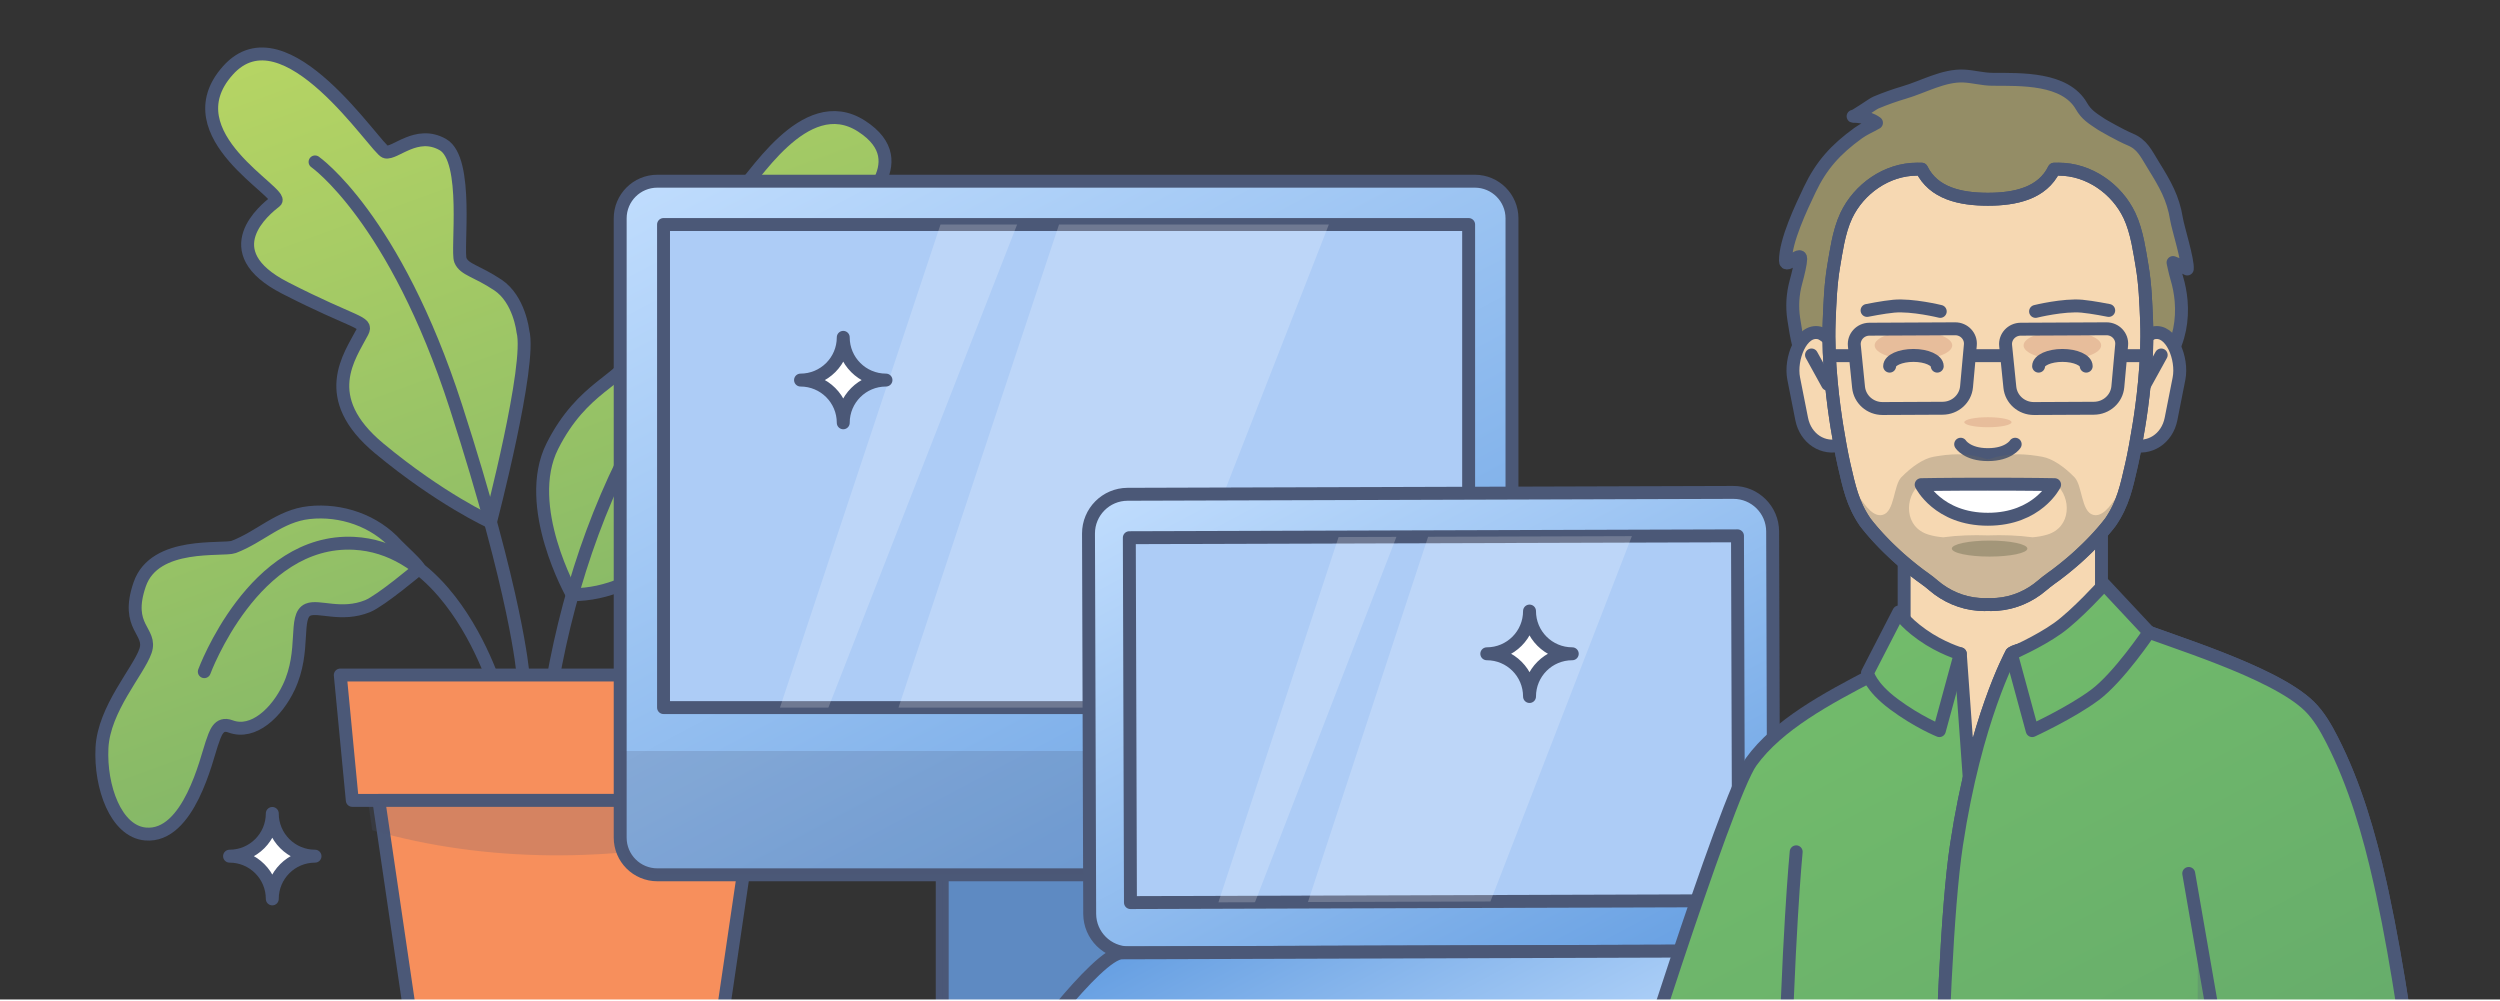 <?xml version="1.0" encoding="utf-8"?>
<!-- Generator: Adobe Illustrator 25.0.1, SVG Export Plug-In . SVG Version: 6.00 Build 0)  -->
<svg version="1.1" id="Layer_1" xmlns="http://www.w3.org/2000/svg" xmlns:xlink="http://www.w3.org/1999/xlink" x="0px" y="0px"
	 viewBox="0 0 774 310" style="enable-background:new 0 0 774 310;" xml:space="preserve">
<rect x="0" y="0" width="774" height="310" fill="#333333" stroke="none"/>
<style type="text/css">
	.st0{fill:url(#SVGID_1_);stroke:#4B5877;stroke-width:3;stroke-linecap:round;stroke-linejoin:round;stroke-miterlimit:10;}
	.st1{fill:url(#SVGID_2_);stroke:#4B5877;stroke-width:3;stroke-linecap:round;stroke-linejoin:round;stroke-miterlimit:10;}
	.st2{fill:url(#SVGID_3_);stroke:#4B5877;stroke-width:3;stroke-linecap:round;stroke-linejoin:round;stroke-miterlimit:10;}
	.st3{fill:none;stroke:#4B5877;stroke-width:3;stroke-linecap:round;stroke-linejoin:round;stroke-miterlimit:10;}
	.st4{fill:#F78F5C;stroke:#4B5877;stroke-width:3;stroke-linecap:round;stroke-linejoin:round;stroke-miterlimit:10;}
	.st5{opacity:0.2;fill:#4B5877;}
	.st6{fill:#669FE2;stroke:#4B5877;stroke-width:3;stroke-linecap:round;stroke-linejoin:round;stroke-miterlimit:10;}
	.st7{opacity:0.3;fill:#4B5877;}
	.st8{fill:url(#SVGID_4_);stroke:#4B5877;stroke-width:3;stroke-linecap:round;stroke-linejoin:round;stroke-miterlimit:10;}
	.st9{fill:#ADCCF6;stroke:#4B5877;stroke-width:3;stroke-linecap:round;stroke-linejoin:round;stroke-miterlimit:10;}
	.st10{opacity:0.2;fill:#FFFFFF;}
	.st11{fill:#F6D8B2;stroke:#4B5877;stroke-width:3;stroke-linecap:round;stroke-linejoin:round;stroke-miterlimit:10;}
	.st12{fill:url(#SVGID_5_);stroke:#4B5877;stroke-width:3;stroke-linecap:round;stroke-linejoin:round;stroke-miterlimit:10;}
	.st13{fill:#5CA06B;stroke:#4B5877;stroke-width:3;stroke-linecap:round;stroke-linejoin:round;stroke-miterlimit:10;}
	.st14{fill:url(#SVGID_6_);stroke:#4B5877;stroke-width:3;stroke-linecap:round;stroke-linejoin:round;stroke-miterlimit:10;}
	.st15{fill:url(#SVGID_7_);stroke:#4B5877;stroke-width:3;stroke-linecap:round;stroke-linejoin:round;stroke-miterlimit:10;}
	.st16{fill:url(#SVGID_8_);stroke:#4B5877;stroke-width:3;stroke-linecap:round;stroke-linejoin:round;stroke-miterlimit:10;}
	.st17{display:none;}
	
		.st18{display:inline;fill:#F6D8B2;stroke:#504E51;stroke-width:3;stroke-linecap:round;stroke-linejoin:round;stroke-miterlimit:10;}
	.st19{display:inline;fill:none;stroke:#504E51;stroke-width:3;stroke-linecap:round;stroke-linejoin:round;stroke-miterlimit:10;}
	.st20{display:inline;fill:#E7BD9B;}
	.st21{fill:#948D66;stroke:#4B5877;stroke-width:3;stroke-linecap:round;stroke-linejoin:round;stroke-miterlimit:10;}
	.st22{opacity:0.6;fill:#948D66;}
	.st23{fill:#E7BD9B;}
	.st24{opacity:0.3;fill:#6D6A5D;}
	.st25{fill:#FFFFFF;stroke:#4B5877;stroke-width:3;stroke-linecap:round;stroke-linejoin:round;stroke-miterlimit:10;}
	.st26{fill:url(#SVGID_9_);stroke:#4B5877;stroke-width:4;stroke-linecap:round;stroke-linejoin:round;stroke-miterlimit:10;}
	.st27{fill:url(#SVGID_10_);stroke:#4B5877;stroke-width:4;stroke-linecap:round;stroke-linejoin:round;stroke-miterlimit:10;}
	.st28{fill:url(#SVGID_11_);stroke:#4B5877;stroke-width:4;stroke-linecap:round;stroke-linejoin:round;stroke-miterlimit:10;}
	.st29{fill:none;stroke:#4B5877;stroke-width:4;stroke-linecap:round;stroke-linejoin:round;stroke-miterlimit:10;}
	.st30{fill:#F78F5C;stroke:#4B5877;stroke-width:4;stroke-linecap:round;stroke-linejoin:round;stroke-miterlimit:10;}
	.st31{fill:#669FE2;stroke:#4B5877;stroke-width:4;stroke-linecap:round;stroke-linejoin:round;stroke-miterlimit:10;}
	.st32{fill:url(#SVGID_12_);stroke:#4B5877;stroke-width:4;stroke-linecap:round;stroke-linejoin:round;stroke-miterlimit:10;}
	.st33{fill:#ADCCF6;stroke:#4B5877;stroke-width:4;stroke-linecap:round;stroke-linejoin:round;stroke-miterlimit:10;}
	.st34{fill:#F6D8B2;stroke:#4B5877;stroke-width:4;stroke-linecap:round;stroke-linejoin:round;stroke-miterlimit:10;}
	.st35{fill:url(#SVGID_13_);stroke:#4B5877;stroke-width:4;stroke-linecap:round;stroke-linejoin:round;stroke-miterlimit:10;}
	.st36{fill:url(#SVGID_14_);stroke:#4B5877;stroke-width:4;stroke-linecap:round;stroke-linejoin:round;stroke-miterlimit:10;}
	.st37{fill:url(#SVGID_15_);stroke:#4B5877;stroke-width:4;stroke-linecap:round;stroke-linejoin:round;stroke-miterlimit:10;}
	.st38{fill:#5CA06B;stroke:#4B5877;stroke-width:4;stroke-linecap:round;stroke-linejoin:round;stroke-miterlimit:10;}
	.st39{fill:url(#SVGID_16_);stroke:#4B5877;stroke-width:4;stroke-linecap:round;stroke-linejoin:round;stroke-miterlimit:10;}
	.st40{fill:url(#SVGID_17_);stroke:#4B5877;stroke-width:4;stroke-linecap:round;stroke-linejoin:round;stroke-miterlimit:10;}
	.st41{fill:url(#SVGID_18_);stroke:#4B5877;stroke-width:4;stroke-linecap:round;stroke-linejoin:round;stroke-miterlimit:10;}
	
		.st42{display:inline;fill:#F6D8B2;stroke:#504E51;stroke-width:4;stroke-linecap:round;stroke-linejoin:round;stroke-miterlimit:10;}
	.st43{display:inline;fill:none;stroke:#504E51;stroke-width:4;stroke-linecap:round;stroke-linejoin:round;stroke-miterlimit:10;}
	.st44{fill:#948D66;stroke:#4B5877;stroke-width:4;stroke-linecap:round;stroke-linejoin:round;stroke-miterlimit:10;}
	.st45{fill:#FFFFFF;stroke:#4B5877;stroke-width:4;stroke-linecap:round;stroke-linejoin:round;stroke-miterlimit:10;}
	.st46{fill:#FFFFFF;}
</style>
<g>
	<g>
		<g>
			<linearGradient id="SVGID_1_" gradientUnits="userSpaceOnUse" x1="143.788" y1="-107.003" x2="313.201" y2="357.757">
				<stop  offset="8.597883e-03" style="stop-color:#CAE062"/>
				<stop  offset="0.998" style="stop-color:#5CA06B"/>
			</linearGradient>
			
				<path style="fill:url(#SVGID_1_);stroke:#4B5877;stroke-width:4;stroke-linecap:round;stroke-linejoin:round;stroke-miterlimit:10;" d="
				M177.17,184.12c0,0-15.53-27.41-6.16-46s21.77-20.36,24.43-28.04s1.03-33.33,9.63-42.81c8.6-9.48,18.07-2.92,22.86-6.8
				c4.78-3.88,21.04-32.87,38.8-21.42s-2.62,25.8-2.41,28.62c0.21,2.82,21.26,14.86,1.63,28.23S220.77,184.05,177.17,184.12z"/>
			<linearGradient id="SVGID_2_" gradientUnits="userSpaceOnUse" x1="59.057" y1="-76.117" x2="228.469" y2="388.644">
				<stop  offset="8.597883e-03" style="stop-color:#CAE062"/>
				<stop  offset="0.998" style="stop-color:#5CA06B"/>
			</linearGradient>
			
				<path style="fill:url(#SVGID_2_);stroke:#4B5877;stroke-width:4;stroke-linecap:round;stroke-linejoin:round;stroke-miterlimit:10;" d="
				M151.85,161.6c0,0,12.82-48.94,10.03-59.05c0,0-1.07-9.87-7.73-14.31c-6.66-4.44-10.36-4.69-11.6-7.65
				c-1.23-2.96,2.71-31.19-5.43-35.82s-14.8,3.01-17.76,2.27c-2.96-0.74-31.09-45.15-48.85-25.17s18.01,37.99,14.8,40.46
				s-19.35,15.4,2.95,26.82c21.91,11.22,25.64,10.31,23.94,13.61c-3.87,7.49-13.81,20.26,5.19,36.05S151.85,161.6,151.85,161.6z"/>
			<linearGradient id="SVGID_3_" gradientUnits="userSpaceOnUse" x1="-13.444" y1="-49.69" x2="155.969" y2="415.071">
				<stop  offset="8.597883e-03" style="stop-color:#CAE062"/>
				<stop  offset="0.998" style="stop-color:#5CA06B"/>
			</linearGradient>
			
				<path style="fill:url(#SVGID_3_);stroke:#4B5877;stroke-width:4;stroke-linecap:round;stroke-linejoin:round;stroke-miterlimit:10;" d="
				M129.71,176.06c0.49-0.42-6.32-6.66-6.98-7.4c-6.69-7.46-17.11-11.02-27-9.96c-9.23,0.99-15.13,7.5-23.38,10.63
				c-3.3,1.25-24.45-1.93-29.1,11.59c-4.65,13.53,3.95,14.37,1.78,20.65c-2.17,6.28-12.87,17.9-13.46,29.98s4.3,25.85,13.48,26.66
				c13.48,1.19,18.97-23.6,20.53-28.03c1.09-3.09,2.03-6.7,5.79-5.29c7.08,2.66,14.36-4.35,18.03-12.1
				c5.4-11.39,1.4-22.13,5.99-24.04c3.3-1.37,10.33,2.19,18.42-1.09C117.9,186,129.71,176.06,129.71,176.06z"/>
			<path class="st29" d="M97.54,50.13c0,0,24.67,17.16,43.61,75.79s20.73,82.54,20.73,82.54"/>
			<path class="st29" d="M63.25,207.95c0,0,15.24-41.32,46.35-39.74c11.67,0.59,20.79,7.14,27.64,15.1
				c11.42,13.26,16.51,30.44,16.51,30.44"/>
			<path class="st29" d="M169.19,222.99c4.25-31.77,13.7-62.95,29.01-90.28c12.77-22.8,30.87-51.75,52.38-64.5
				c0.15-0.09,0.32-0.15,0.47-0.24"/>
		</g>
		<g>
			<polygon class="st30" points="241.68,247.8 109.07,247.8 105.35,208.99 244.66,208.99 			"/>
			<polygon class="st30" points="220.07,339.03 130.68,339.03 117.27,247.8 233.48,247.8 			"/>
			<path class="st5" d="M225.72,258.9l1.59-11.1h-113.4l1.33,9.25C150.98,267.26,189.27,266.9,225.72,258.9z"/>
		</g>
	</g>
	<g>
		<rect x="291.71" y="253.07" class="st31" width="76.7" height="92.04"/>
		<rect x="291.71" y="253.07" class="st7" width="76.7" height="92.04"/>
		<linearGradient id="SVGID_4_" gradientUnits="userSpaceOnUse" x1="257.177" y1="26.098" x2="402.943" y2="300.838">
			<stop  offset="2.128803e-03" style="stop-color:#BFDCFD"/>
			<stop  offset="0.998" style="stop-color:#669FE2"/>
		</linearGradient>
		
			<path style="fill:url(#SVGID_4_);stroke:#4B5877;stroke-width:4;stroke-linecap:round;stroke-linejoin:round;stroke-miterlimit:10;" d="
			M456.61,270.84h-253.1c-6.35,0-11.5-5.15-11.5-11.5V67.6c0-6.35,5.15-11.5,11.5-11.5h253.1c6.35,0,11.5,5.15,11.5,11.5v191.74
			C468.11,265.69,462.96,270.84,456.61,270.84z"/>
		<path class="st5" d="M192.01,232.5v26.84c0,6.35,5.15,11.5,11.5,11.5h253.1c6.35,0,11.5-5.15,11.5-11.5V232.5"/>
		<rect x="205.43" y="69.51" class="st33" width="249.26" height="149.56"/>
		<polygon class="st10" points="291.18,69.51 241.48,219.07 256.47,219.07 314.9,69.51 		"/>
		<polygon class="st10" points="327.88,69.51 278.18,219.07 352.97,219.07 411.41,69.51 		"/>
	</g>
	<g>
		<g>
			
				<linearGradient id="SVGID_5_" gradientUnits="userSpaceOnUse" x1="318.017" y1="-110.714" x2="419.321" y2="80.225" gradientTransform="matrix(1 -3.081358e-03 3.081358e-03 1 74.469 240.109)">
				<stop  offset="2.128803e-03" style="stop-color:#BFDCFD"/>
				<stop  offset="0.998" style="stop-color:#669FE2"/>
			</linearGradient>
			
				<path style="fill:url(#SVGID_5_);stroke:#4B5877;stroke-width:4;stroke-linecap:round;stroke-linejoin:round;stroke-miterlimit:10;" d="
				M537.08,294.43l-187.54,0.58c-6.7,0.02-12.15-5.4-12.17-12.1L337,165.2c-0.02-6.7,5.4-12.15,12.1-12.17l187.54-0.58
				c6.7-0.02,12.15,5.4,12.17,12.1l0.36,117.7C549.2,288.96,543.78,294.41,537.08,294.43z"/>
			
				<rect x="349.81" y="166.18" transform="matrix(1 -3.081358e-03 3.081358e-03 1 -0.684 1.369)" class="st33" width="188.29" height="112.97"/>
			<polygon class="st10" points="414.42,166.27 377.22,279.36 388.54,279.33 432.33,166.22 			"/>
			<polygon class="st10" points="442.14,166.19 404.94,279.27 461.44,279.1 505.23,165.99 			"/>
		</g>
		<g>
			
				<linearGradient id="SVGID_6_" gradientUnits="userSpaceOnUse" x1="177.508" y1="301.202" x2="234.167" y2="407.994" gradientTransform="matrix(-1 3.081358e-03 -3.081358e-03 -1 637.012 672.755)">
				<stop  offset="2.128803e-03" style="stop-color:#BFDCFD"/>
				<stop  offset="0.998" style="stop-color:#669FE2"/>
			</linearGradient>
			
				<path style="fill:url(#SVGID_6_);stroke:#4B5877;stroke-width:4;stroke-linecap:round;stroke-linejoin:round;stroke-miterlimit:10;" d="
				M347.36,295l183.91-0.57c7.71-0.02,13.97,6.2,14,13.91c0,0-24.75,34.22-32.45,34.24l-183.91,0.57c-7.71,0.02-13.97-6.2-14-13.91
				C314.9,329.24,339.65,295.02,347.36,295z"/>
		</g>
	</g>
	<g>
		<g>
			<path class="st34" d="M650.62,152.17h-61.1v62.24c7.6,10.57,18.47,17.2,30.55,17.2c12.08,0,22.95-6.63,30.55-17.2V152.17z"/>
			<linearGradient id="SVGID_7_" gradientUnits="userSpaceOnUse" x1="435.951" y1="192.073" x2="626.852" y2="551.888">
				<stop  offset="3.224206e-03" style="stop-color:#77C16B"/>
				<stop  offset="0.998" style="stop-color:#5CA06B"/>
			</linearGradient>
			
				<path style="fill:url(#SVGID_7_);stroke:#4B5877;stroke-width:4;stroke-linecap:round;stroke-linejoin:round;stroke-miterlimit:10;" d="
				M606.91,202.41c-9.91,2.59-17.64,1.55-27.03,6.43c-14.32,7.44-29.42,15.55-37.71,27c-7.88,10.88-40.9,116.42-40.9,116.42
				l-108.51,12.01v58.24c0,0,118.6,0,229.96,0L606.91,202.41z"/>
			<path class="st38" d="M737.56,276.42c-0.22-1.03-0.45-2.06-0.68-3.08c-3.35-15.03-7.85-30.58-14.9-44.31
				c-1.87-3.65-3.99-7.38-6.93-10.29c-11.01-10.9-44.29-20.56-55.89-25.3c-8.86-3.62-9.21,3.48-18.58,5.25
				c-2.13,0.4-17.21,2.1-17.88,3.73c-0.09,0.22-11.05,20.12-16.97,59.14c-5.94,39.16-6.21,160.97-6.21,160.97
				c77.13,0,158.35,0,158.35,0c-0.23,0-7.71-67.76-8.6-74.02C745.85,324.52,742.66,300.13,737.56,276.42z"/>
			<linearGradient id="SVGID_8_" gradientUnits="userSpaceOnUse" x1="556.022" y1="128.369" x2="746.924" y2="488.184">
				<stop  offset="3.224206e-03" style="stop-color:#77C16B"/>
				<stop  offset="0.998" style="stop-color:#5CA06B"/>
			</linearGradient>
			
				<path style="fill:url(#SVGID_8_);stroke:#4B5877;stroke-width:4;stroke-linecap:round;stroke-linejoin:round;stroke-miterlimit:10;" d="
				M737.56,276.42c-0.22-1.03-0.45-2.06-0.68-3.08c-3.35-15.03-7.85-30.58-14.9-44.31c-1.87-3.65-3.99-7.38-6.93-10.29
				c-11.01-10.9-44.29-20.56-55.89-25.3c-8.86-3.62-9.21,3.48-18.58,5.25c-2.13,0.4-17.21,2.1-17.88,3.73
				c-0.09,0.22-11.05,20.12-16.97,59.14c-5.94,39.16-6.21,160.97-6.21,160.97c77.13,0,158.35,0,158.35,0
				c-0.23,0-7.71-67.76-8.6-74.02C745.85,324.52,742.66,300.13,737.56,276.42z"/>
			<path class="st5" d="M681.15,422.52c8.05,0,15.72,0,22.9,0l-23.48-135.21C679.88,332.22,681.6,377.48,681.15,422.52z"/>
			<path class="st29" d="M556.1,263.72c0,0-2.65,26.83-3.86,81.75s0,77.06,0,77.06"/>
			<line class="st29" x1="677.63" y1="270.42" x2="704.04" y2="422.52"/>
			<linearGradient id="SVGID_9_" gradientUnits="userSpaceOnUse" x1="552.551" y1="130.211" x2="743.453" y2="490.025">
				<stop  offset="3.224206e-03" style="stop-color:#77C16B"/>
				<stop  offset="0.998" style="stop-color:#5CA06B"/>
			</linearGradient>
			<path class="st26" d="M606.91,202.41c0,0-5.9-1.71-11.8-5.9s-7.23-7.04-7.23-7.04l-9.71,18.84c0,0,0.76,4.19,8.18,9.71
				c7.42,5.52,14.08,8.18,14.08,8.18L606.91,202.41z"/>
			<linearGradient id="SVGID_10_" gradientUnits="userSpaceOnUse" x1="593.014" y1="108.743" x2="783.915" y2="468.558">
				<stop  offset="3.224206e-03" style="stop-color:#77C16B"/>
				<stop  offset="0.998" style="stop-color:#5CA06B"/>
			</linearGradient>
			<path class="st27" d="M622.7,202.41c0,0,8.45-3.69,14.35-7.88s14.39-13.63,14.39-13.63l13.89,14.85c0,0-9.33,13.89-16.75,19.41
				c-7.42,5.52-19.41,11.04-19.41,11.04L622.7,202.41z"/>
		</g>
		<g>
			<g>
				<g>
					<g class="st17">
						<path class="st42" d="M649.42,146.39h-67.92v57.58c8.45,9.78,20.53,15.91,33.96,15.91s25.52-6.13,33.96-15.91V146.39z"/>
						<path class="st43" d="M608.22,202.51c0,0,4.27,2.8,12.35,0.56"/>
						<path class="st20" d="M584.28,163.98v16.11c8.11,9.96,18.2,18.18,31.23,18.18c12.97,0,23.04-8.16,31.13-18.07v-16.22H584.28z"
							/>
					</g>
					<path class="st44" d="M673.83,67.73c-1.03-6.45-3.55-10.76-7.03-16.39c-2.45-3.96-3.52-6.61-7.34-8.19
						c-3.05-1.26-8.6-4.48-8.81-4.62c-2.99-1.99-4.69-3-6.23-5.68c-5.07-8.78-18.7-8.25-27.57-8.3c-3.03-0.02-5.91-0.87-8.86-1.01
						c-6.23-0.3-12.48,3.34-18.44,5.09c-2.99,0.88-5.93,1.93-8.81,3.14c-0.98,0.41-6.61,4.47-7.02,4.24c0,0,4.39-0.14,7.24,2.01
						c-0.98,0.57-2,1.06-3.02,1.59c-0.89,0.47-1.79,0.98-2.68,1.62c-6.98,5.07-11.36,9.91-14.97,17.49
						c-2.64,5.55-7.53,15.77-7.52,22c0,2.67,4.79-3.14,4.74-0.62c-0.03,1.5-0.77,4.59-1.51,7.3c-1,3.67-1.22,7.5-0.67,11.25
						c0.78,5.34,2.06,12.2,3.47,12.19c0,0,56.4-0.29,56.4-0.29l0.03,0l0.03,0c0,0,56.4-0.33,56.4-0.33
						c3.09-5.09,4.1-11.2,3.62-17.04c-0.21-2.46-0.68-4.88-1.37-7.15c-0.46-1.49-1.14-4.75-1.14-4.75s2.27,0.81,4.41,2
						C677.47,80.61,674.27,70.5,673.83,67.73z"/>
					<g>
						<g>
							<g>
								<path class="st34" d="M653.23,135.66l6.65,2.03c5.57,1.7,11.07-1.87,12.27-7.98l2.47-12.5c1.21-6.11-2.39-15.41-7.91-14.15
									c-2.8,0.64-8.63,8.01-8.63,8.01L653.23,135.66z"/>
							</g>
							<line class="st29" x1="669.11" y1="109.9" x2="664.12" y2="118.95"/>
						</g>
						<g>
							<g>
								<path class="st34" d="M576.72,135.66l-6.65,2.03c-5.57,1.7-11.07-1.87-12.27-7.98l-2.47-12.5
									c-1.21-6.11,2.39-15.41,7.91-14.15c2.8,0.64,8.63,8.01,8.63,8.01L576.72,135.66z"/>
							</g>
							<line class="st29" x1="560.84" y1="109.9" x2="565.83" y2="118.95"/>
						</g>
						<path class="st34" d="M664.59,99.49c-0.23-5.77-0.44-11.52-1.41-17.2c-0.4-2.34-0.78-4.8-1.29-7.24
							c-0.61-2.9-1.4-5.76-2.62-8.34c-3.89-8.2-12.48-14.34-21.91-14.34c-0.47,0-0.94,0-1.41,0.01c-3.67,7.48-11.94,9.29-20.5,9.31
							c-8.56-0.02-16.83-1.83-20.5-9.31c-0.47-0.01-0.94-0.01-1.41-0.01c-9.43,0-18.02,6.14-21.91,14.34
							c-1.22,2.58-2.01,5.44-2.62,8.34c-0.51,2.44-0.89,4.9-1.29,7.24c-0.97,5.68-1.18,11.43-1.41,17.2
							c-0.5,12.47,1.37,26.2,2.41,32.64c0.55,3.43,1.43,8.41,2.21,11.79c1.55,6.67,2.59,11.96,6.52,17.72
							c0.29,0.38,0.58,0.75,0.89,1.13c0.1,0.13,0.21,0.25,0.31,0.38c0.21,0.25,0.41,0.51,0.63,0.76c0.13,0.15,0.26,0.31,0.39,0.46
							c0.2,0.23,0.39,0.46,0.59,0.68c0.14,0.16,0.29,0.32,0.43,0.48c0.2,0.22,0.39,0.44,0.59,0.66c0.15,0.17,0.31,0.33,0.46,0.5
							c0.2,0.21,0.4,0.43,0.6,0.64c0.16,0.17,0.33,0.34,0.49,0.51c0.2,0.21,0.4,0.42,0.61,0.63c0.17,0.17,0.34,0.34,0.52,0.52
							c0.2,0.2,0.41,0.41,0.61,0.61c0.18,0.18,0.36,0.35,0.55,0.53c0.2,0.2,0.41,0.4,0.62,0.59c0.18,0.17,0.37,0.35,0.55,0.52
							c0.21,0.2,0.42,0.4,0.63,0.59c0.19,0.17,0.38,0.34,0.57,0.52c0.21,0.19,0.42,0.38,0.64,0.58c0.19,0.17,0.39,0.34,0.59,0.51
							c0.21,0.19,0.43,0.38,0.65,0.56c0.2,0.17,0.4,0.33,0.59,0.5c0.22,0.18,0.44,0.37,0.66,0.55c0.2,0.17,0.4,0.33,0.6,0.49
							c0.22,0.18,0.44,0.36,0.66,0.54c0.2,0.16,0.41,0.32,0.61,0.48c0.22,0.17,0.45,0.35,0.67,0.52c0.2,0.16,0.41,0.31,0.61,0.47
							c0.22,0.17,0.45,0.34,0.67,0.51c0.21,0.15,0.41,0.3,0.62,0.45c0.22,0.16,0.45,0.32,0.67,0.48c0.06,0.04,0.12,0.09,0.17,0.13
							c1.06,0.75,1.93,1.45,2.69,2.11c3.92,3.36,8.78,5.48,13.93,5.87c0.24,0.02,0.49,0.03,0.73,0.04c0.34,0.03,0.67,0.04,1,0.04
							c0.1,0,0.19,0,0.28,0c0.02,0,0.03,0,0.05,0c0.29,0.01,0.57-0.01,0.85-0.02c0.28,0.01,0.57,0.03,0.85,0.02
							c0.02,0,0.03,0,0.05,0c0.09,0,0.19,0.01,0.28,0c0.33,0,0.66-0.01,1-0.04c0.24-0.01,0.49-0.03,0.73-0.04
							c5.15-0.39,10.01-2.51,13.93-5.87c0.76-0.65,1.63-1.36,2.69-2.11c0.06-0.04,0.12-0.08,0.17-0.13
							c0.22-0.16,0.45-0.32,0.67-0.48c0.21-0.15,0.41-0.3,0.62-0.45c0.22-0.17,0.45-0.34,0.67-0.51c0.21-0.16,0.41-0.31,0.61-0.47
							c0.22-0.17,0.45-0.35,0.67-0.52c0.2-0.16,0.41-0.32,0.61-0.48c0.22-0.18,0.44-0.36,0.66-0.54c0.2-0.16,0.4-0.33,0.6-0.49
							c0.22-0.18,0.44-0.37,0.66-0.55c0.2-0.17,0.4-0.33,0.59-0.5c0.22-0.19,0.43-0.37,0.65-0.56c0.2-0.17,0.39-0.34,0.59-0.51
							c0.21-0.19,0.43-0.38,0.64-0.58c0.19-0.17,0.38-0.34,0.57-0.52c0.21-0.2,0.42-0.39,0.63-0.59c0.18-0.17,0.37-0.34,0.55-0.52
							c0.21-0.2,0.41-0.4,0.62-0.59c0.18-0.18,0.37-0.35,0.55-0.53c0.21-0.2,0.41-0.41,0.61-0.61c0.17-0.17,0.35-0.34,0.52-0.52
							c0.21-0.21,0.41-0.42,0.61-0.63c0.16-0.17,0.33-0.34,0.49-0.51c0.2-0.21,0.4-0.43,0.6-0.64c0.15-0.17,0.31-0.33,0.46-0.5
							c0.2-0.22,0.4-0.44,0.59-0.66c0.14-0.16,0.29-0.32,0.43-0.48c0.2-0.23,0.39-0.46,0.59-0.68c0.13-0.15,0.26-0.31,0.39-0.46
							c0.21-0.25,0.42-0.51,0.63-0.76c0.1-0.13,0.21-0.25,0.31-0.38c0.3-0.38,0.6-0.76,0.89-1.13c3.93-5.76,4.97-11.05,6.52-17.72
							c0.78-3.38,1.66-8.36,2.21-11.79C663.22,125.69,665.09,111.95,664.59,99.49z"/>
					</g>
					<path class="st29" d="M607.02,137.53c0,0,1.97,3.22,8.44,3.22s8.44-3.22,8.44-3.22"/>
					<ellipse class="st22" cx="615.98" cy="169.84" rx="11.69" ry="2.48"/>
					<g>
						<ellipse class="st23" cx="592.4" cy="106.93" rx="12.01" ry="4.39"/>
						<ellipse class="st23" cx="638.51" cy="106.93" rx="12.01" ry="4.39"/>
						<path class="st29" d="M599.77,113.36c0-1.83-3.3-3.32-7.37-3.32s-7.37,1.48-7.37,3.32"/>
						<path class="st29" d="M631.15,113.36c0-1.83,3.3-3.32,7.37-3.32s7.37,1.48,7.37,3.32"/>
						<g>
							<path class="st29" d="M648.29,126.39l-18.58,0.09c-3.85,0.02-7.08-2.83-7.46-6.58l-1.31-12.92c-0.27-2.7,1.88-5.04,4.65-5.06
								l26.57-0.13c2.77-0.01,4.95,2.31,4.7,5.01l-1.18,12.94C655.34,123.49,652.13,126.37,648.29,126.39z"/>
						</g>
						<g>
							<path class="st29" d="M601.45,126.39l-18.58,0.09c-3.85,0.02-7.08-2.83-7.46-6.58l-1.31-12.92c-0.27-2.7,1.88-5.04,4.65-5.06
								l26.57-0.13c2.77-0.01,4.95,2.31,4.7,5.01l-1.18,12.94C608.5,123.49,605.3,126.37,601.45,126.39z"/>
						</g>
						<g>
							<g>
								<path class="st29" d="M600.7,96.41c0,0-8.68-2.14-14.39-1.61c-3.24,0.3-8.27,1.31-8.27,1.31"/>
							</g>
							<g>
								<path class="st29" d="M630.21,96.41c0,0,8.68-2.14,14.38-1.61c3.24,0.3,8.27,1.31,8.27,1.31"/>
							</g>
						</g>
						<g>
							<line class="st29" x1="567.12" y1="110.11" x2="573.75" y2="110.11"/>
							<line class="st29" x1="657.16" y1="110.11" x2="663.79" y2="110.11"/>
							<line class="st29" x1="611.07" y1="110.11" x2="619.84" y2="110.11"/>
						</g>
					</g>
					<g>
						<ellipse class="st23" cx="615.46" cy="130.72" rx="7.31" ry="1.55"/>
					</g>
					<path class="st24" d="M659.94,151.94c-0.24,0.02-0.48,0.02-0.73,0.01c-0.75-0.02-1.55-0.15-2.41-0.39
						c-0.15,0.21-0.3,0.43-0.45,0.66c-2.12,3.17-4.67,7.42-7.66,7.28c-0.21-0.01-0.43-0.04-0.65-0.1
						c-3.72-0.97-3.33-9.12-5.77-11.63c-3.18-3.27-6.83-5.78-9.96-6.35c-2.41-0.44-4.86-0.74-7.34-0.77c0,0,0,0,0,0l0,0
						c-2.46,0.01-4.96,0.29-7.52,0.98c-0.52,0.21-1.1,0.36-1.71,0.51c-0.1-0.02-0.19-0.05-0.28-0.07c-0.1,0.02-0.19,0.05-0.28,0.07
						c-0.61-0.14-1.2-0.3-1.71-0.51c-2.56-0.7-5.06-0.97-7.52-0.98l0,0c0,0,0,0,0,0c-2.49,0.03-4.93,0.33-7.34,0.77
						c-3.13,0.57-6.77,3.08-9.96,6.35c-2.44,2.51-2.04,10.66-5.77,11.63c-0.22,0.06-0.43,0.09-0.65,0.1
						c-2.99,0.14-5.54-4.11-7.66-7.28c-0.15-0.23-0.3-0.45-0.45-0.66c-0.86,0.24-1.66,0.37-2.41,0.39c-0.25,0.01-0.49,0-0.73-0.01
						c0.71,1.9,1.52,3.77,2.45,5.61c1.19,2.37,26.25,25.53,27.45,25.8c0.19,0.04,0.36,0.13,0.52,0.23c0.09,0.06,0.18,0.11,0.25,0.19
						c0.07,0.07,0.15,0.13,0.23,0.19c0.2,0.16,0.42,0.3,0.7,0.4c2.86,1.03,5.58,1.63,8.53,1.71c0,0,0,0,0,0l0,0
						c0.81,0,1.63-0.02,2.49-0.09c0.28-0.02,0.54-0.07,0.79-0.14c0.09,0.02,0.19,0.03,0.28,0.05c0.09-0.02,0.19-0.03,0.28-0.05
						c0.17,0.04,0.35,0.06,0.53,0.09h0h0c0.18-0.03,0.36-0.05,0.53-0.09c0.09,0.02,0.19,0.03,0.28,0.05
						c0.09-0.02,0.19-0.03,0.28-0.05c0.25,0.06,0.51,0.11,0.79,0.14c0.85,0.07,1.68,0.1,2.49,0.09l0,0c0,0,0,0,0,0
						c2.94-0.08,5.67-0.68,8.53-1.71c0.28-0.1,0.5-0.25,0.7-0.4c0.08-0.06,0.16-0.12,0.23-0.19c0.07-0.07,0.16-0.13,0.25-0.19
						c0.15-0.1,0.32-0.18,0.52-0.23c1.2-0.26,26.27-23.43,27.45-25.8C658.42,155.71,659.23,153.84,659.94,151.94z M615.46,165.76
						c-4.61-0.17-9.27-0.02-13.85,0.59c-1.47-0.12-2.95-0.36-4.44-0.8c-7.73-2.26-7.56-11.61-2.87-15.58
						c0.5-0.22,1.02-0.39,1.58-0.47c2.13-0.32,4.25-0.6,6.38-0.83c4.02,0.99,8.88-0.12,13.19-0.48c4.32,0.36,9.18,1.48,13.19,0.48
						c2.13,0.23,4.25,0.51,6.38,0.83c0.56,0.08,1.09,0.25,1.58,0.47c4.69,3.98,4.86,13.32-2.87,15.58c-1.49,0.43-2.96,0.68-4.44,0.8
						C624.73,165.74,620.07,165.59,615.46,165.76z"/>
					<path class="st29" d="M664.59,99.49c-0.23-5.77-0.44-11.52-1.41-17.2c-0.4-2.34-0.78-4.8-1.29-7.24
						c-0.61-2.9-1.4-5.76-2.62-8.34c-3.89-8.2-12.48-14.34-21.91-14.34c-0.47,0-0.94,0-1.41,0.01c-3.67,7.48-11.94,9.29-20.5,9.31
						c-8.56-0.02-16.83-1.83-20.5-9.31c-0.47-0.01-0.94-0.01-1.41-0.01c-9.43,0-18.02,6.14-21.91,14.34
						c-1.22,2.58-2.01,5.44-2.62,8.34c-0.51,2.44-0.89,4.9-1.29,7.24c-0.97,5.68-1.18,11.43-1.41,17.2
						c-0.5,12.47,1.37,26.2,2.41,32.64c0.55,3.43,1.43,8.41,2.21,11.79c1.55,6.67,2.59,11.96,6.52,17.72
						c0.29,0.38,0.58,0.75,0.89,1.13c0.1,0.13,0.21,0.25,0.31,0.38c0.21,0.25,0.41,0.51,0.63,0.76c0.13,0.15,0.26,0.31,0.39,0.46
						c0.2,0.23,0.39,0.46,0.59,0.68c0.14,0.16,0.29,0.32,0.43,0.48c0.2,0.22,0.39,0.44,0.59,0.66c0.15,0.17,0.31,0.33,0.46,0.5
						c0.2,0.21,0.4,0.43,0.6,0.64c0.16,0.17,0.33,0.34,0.49,0.51c0.2,0.21,0.4,0.42,0.61,0.63c0.17,0.17,0.34,0.34,0.52,0.52
						c0.2,0.2,0.41,0.41,0.61,0.61c0.18,0.18,0.36,0.35,0.55,0.53c0.2,0.2,0.41,0.4,0.62,0.59c0.18,0.17,0.37,0.35,0.55,0.52
						c0.21,0.2,0.42,0.4,0.63,0.59c0.19,0.17,0.38,0.34,0.57,0.52c0.21,0.19,0.42,0.38,0.64,0.58c0.19,0.17,0.39,0.34,0.59,0.51
						c0.21,0.19,0.43,0.38,0.65,0.56c0.2,0.17,0.4,0.33,0.59,0.5c0.22,0.18,0.44,0.37,0.66,0.55c0.2,0.17,0.4,0.33,0.6,0.49
						c0.22,0.18,0.44,0.36,0.66,0.54c0.2,0.16,0.41,0.32,0.61,0.48c0.22,0.17,0.45,0.35,0.67,0.52c0.2,0.16,0.41,0.31,0.61,0.47
						c0.22,0.17,0.45,0.34,0.67,0.51c0.21,0.15,0.41,0.3,0.62,0.45c0.22,0.16,0.45,0.32,0.67,0.48c0.06,0.04,0.12,0.09,0.17,0.13
						c1.06,0.75,1.93,1.45,2.69,2.11c3.92,3.36,8.78,5.48,13.93,5.87c0.24,0.02,0.49,0.03,0.73,0.04c0.34,0.03,0.67,0.04,1,0.04
						c0.1,0,0.19,0,0.28,0c0.02,0,0.03,0,0.05,0c0.29,0.01,0.57-0.01,0.85-0.02c0.28,0.01,0.57,0.03,0.85,0.02c0.02,0,0.03,0,0.05,0
						c0.09,0,0.19,0.01,0.28,0c0.33,0,0.66-0.01,1-0.04c0.24-0.01,0.49-0.03,0.73-0.04c5.15-0.39,10.01-2.51,13.93-5.87
						c0.76-0.65,1.63-1.36,2.69-2.11c0.06-0.04,0.12-0.08,0.17-0.13c0.22-0.16,0.45-0.32,0.67-0.48c0.21-0.15,0.41-0.3,0.62-0.45
						c0.22-0.17,0.45-0.34,0.67-0.51c0.21-0.16,0.41-0.31,0.61-0.47c0.22-0.17,0.45-0.35,0.67-0.52c0.2-0.16,0.41-0.32,0.61-0.48
						c0.22-0.18,0.44-0.36,0.66-0.54c0.2-0.16,0.4-0.33,0.6-0.49c0.22-0.18,0.44-0.37,0.66-0.55c0.2-0.17,0.4-0.33,0.59-0.5
						c0.22-0.19,0.43-0.37,0.65-0.56c0.2-0.17,0.39-0.34,0.59-0.51c0.21-0.19,0.43-0.38,0.64-0.58c0.19-0.17,0.38-0.34,0.57-0.52
						c0.21-0.2,0.42-0.39,0.63-0.59c0.18-0.17,0.37-0.34,0.55-0.52c0.21-0.2,0.41-0.4,0.62-0.59c0.18-0.18,0.37-0.35,0.55-0.53
						c0.21-0.2,0.41-0.41,0.61-0.61c0.17-0.17,0.35-0.34,0.52-0.52c0.21-0.21,0.41-0.42,0.61-0.63c0.16-0.17,0.33-0.34,0.49-0.51
						c0.2-0.21,0.4-0.43,0.6-0.64c0.15-0.17,0.31-0.33,0.46-0.5c0.2-0.22,0.4-0.44,0.59-0.66c0.14-0.16,0.29-0.32,0.43-0.48
						c0.2-0.23,0.39-0.46,0.59-0.68c0.13-0.15,0.26-0.31,0.39-0.46c0.21-0.25,0.42-0.51,0.63-0.76c0.1-0.13,0.21-0.25,0.31-0.38
						c0.3-0.38,0.6-0.76,0.89-1.13c3.93-5.76,4.97-11.05,6.52-17.72c0.78-3.38,1.66-8.36,2.21-11.79
						C663.22,125.69,665.09,111.95,664.59,99.49z"/>
					<path class="st45" d="M594.79,150.05c0,0,5.26,10.71,20.66,10.71s20.66-10.71,20.66-10.71s-6.65-0.15-20.68-0.15
						S594.79,150.05,594.79,150.05z"/>
				</g>
			</g>
		</g>
	</g>
	<path class="st45" d="M84.3,251.84L84.3,251.84c0,7.31-5.92,13.23-13.23,13.23v0c7.31,0,13.23,5.92,13.23,13.23h0
		c0-7.31,5.92-13.23,13.23-13.23v0C90.23,265.07,84.3,259.15,84.3,251.84z"/>
	<path class="st45" d="M473.54,189.18L473.54,189.18c0,7.31-5.92,13.23-13.23,13.23v0c7.31,0,13.23,5.92,13.23,13.23h0
		c0-7.31,5.92-13.23,13.23-13.23v0C479.46,202.41,473.54,196.49,473.54,189.18z"/>
	<path class="st45" d="M261.07,104.44L261.07,104.44c0,7.31-5.92,13.23-13.23,13.23v0c7.31,0,13.23,5.92,13.23,13.23h0
		c0-7.31,5.92-13.23,13.23-13.23v0C266.99,117.67,261.07,111.74,261.07,104.44z"/>
	<rect x="-143.99" y="309.44" class="st46" width="952.52" height="345.86"/>
</g>
</svg>
